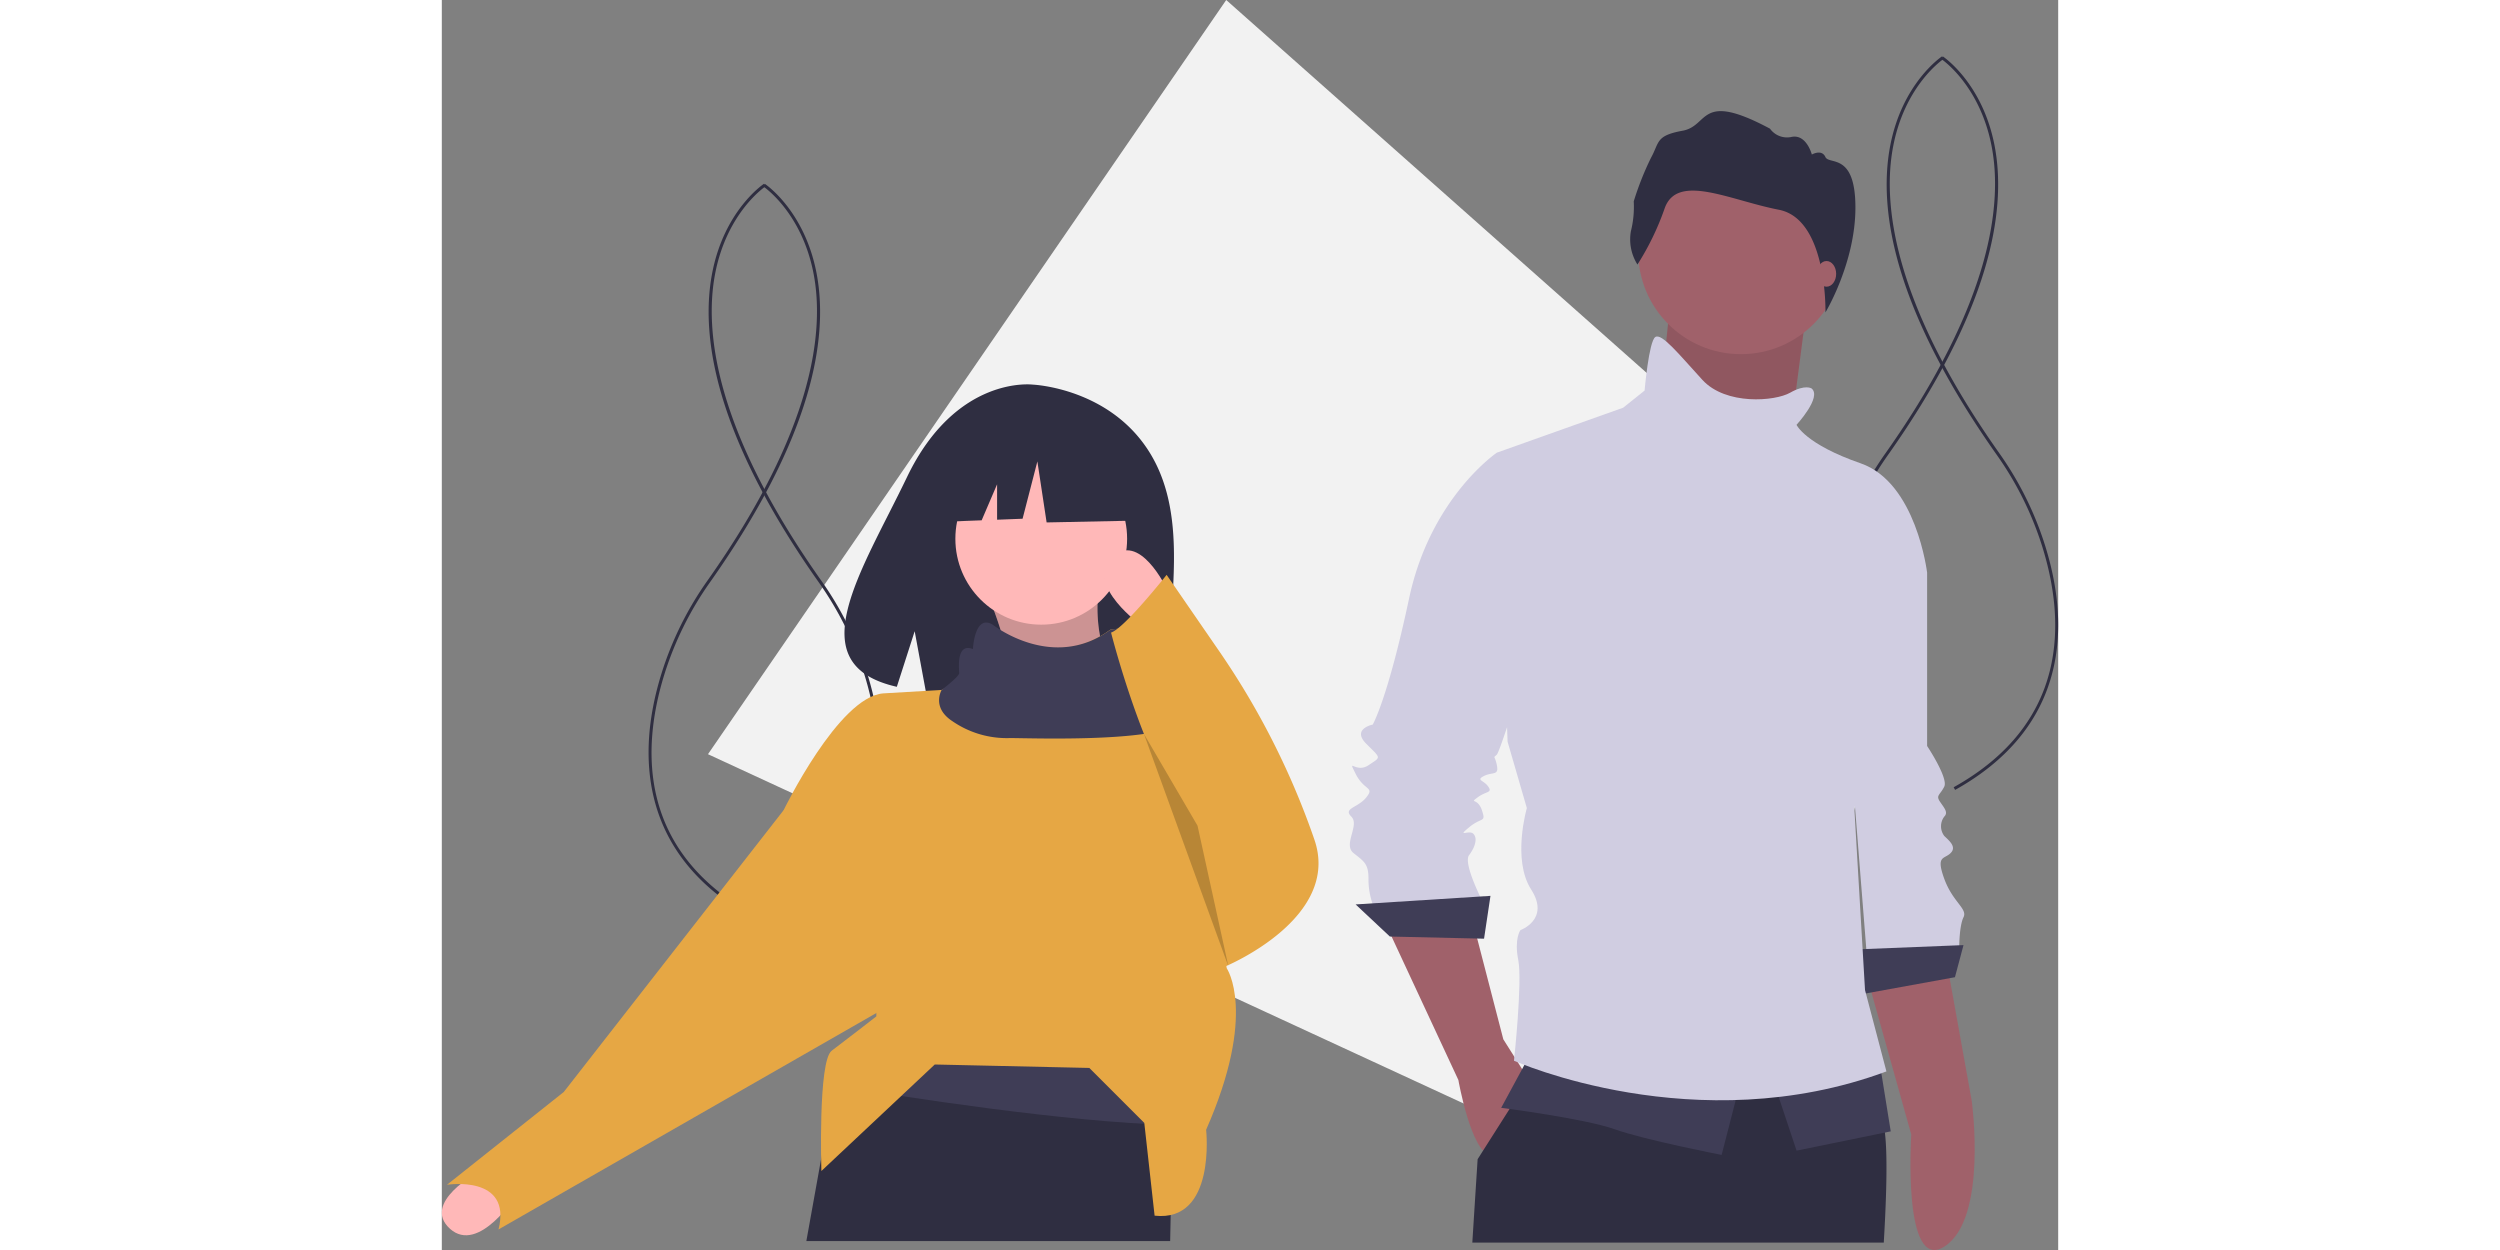 <svg id="undraw_people_tax5-2" xmlns="http://www.w3.org/2000/svg" width="300" height="150" viewBox="0 0 300 232">
  <rect x="0" y="0" width="300" height="232" fill="#808080" stroke="none"/>
  <path id="Path_20854" data-name="Path 20854" d="M397.011,111.105l-4.468,20.1-3.627,16.309-2.891,13.007L382.4,176.835l-11.845,53.282L223.772,162.271l-10.789-4.988-13.657-6.314-10.793-4.988-12.981-6,7.359-10.711,6.12-8.906,7.742-11.268,6.118-8.9L271.738,0l72.933,64.685L357.658,76.2l10.356,9.185L381,96.907Z" transform="translate(-126.151)" fill="#f2f2f2"/>
  <path id="Path_20855" data-name="Path 20855" d="M222.451,295.231c-9.815-5.473-15.925-12.946-18.161-22.21-1.66-6.878-1.183-14.618,1.418-23.005a61.621,61.621,0,0,1,8.565-17.307c19.877-28.145,21.671-46.484,19.676-56.913-2.188-11.435-9.295-16.184-9.367-16.23l.307-.472c.073.048,7.368,4.907,9.608,16.574,1.291,6.726.684,14.4-1.806,22.795-3.1,10.454-9.141,22.085-17.959,34.571a61.064,61.064,0,0,0-8.488,17.149c-4.265,13.755-4.869,32.652,16.48,44.557Z" transform="translate(-164.946 -124.98)" fill="#2f2e41"/>
  <path id="Path_20856" data-name="Path 20856" d="M255.627,295.231c9.815-5.473,15.925-12.946,18.161-22.21,1.66-6.878,1.183-14.618-1.418-23.005a61.621,61.621,0,0,0-8.565-17.307c-19.877-28.145-21.671-46.484-19.676-56.913,2.188-11.435,9.295-16.184,9.367-16.23l-.307-.472c-.073.048-7.368,4.907-9.608,16.574-1.291,6.726-.684,14.4,1.806,22.795,3.1,10.454,9.141,22.085,17.959,34.571a61.063,61.063,0,0,1,8.488,17.149c4.266,13.755,4.869,32.651-16.48,44.557Z" transform="translate(-193.402 -124.98)" fill="#2f2e41"/>
  <path id="Path_20857" data-name="Path 20857" d="M999.451,211.231c-9.815-5.473-15.925-12.946-18.161-22.21-1.66-6.878-1.183-14.618,1.418-23.005a61.624,61.624,0,0,1,8.566-17.307c19.877-28.145,21.671-46.484,19.676-56.912-2.188-11.435-9.295-16.184-9.367-16.23l.307-.472c.073.048,7.368,4.907,9.608,16.574,1.291,6.726.684,14.4-1.806,22.795-3.1,10.454-9.141,22.085-17.959,34.571a61.062,61.062,0,0,0-8.488,17.149c-4.266,13.755-4.869,32.651,16.48,44.557Z" transform="translate(-723.3 -64.625)" fill="#2f2e41"/>
  <path id="Path_20858" data-name="Path 20858" d="M1032.627,211.231c9.815-5.473,15.925-12.946,18.161-22.21,1.66-6.878,1.183-14.618-1.418-23.005a61.623,61.623,0,0,0-8.566-17.307c-19.877-28.145-21.672-46.484-19.676-56.913,2.188-11.435,9.295-16.184,9.367-16.23l-.307-.472c-.073.048-7.368,4.907-9.608,16.574-1.291,6.726-.684,14.4,1.806,22.795,3.1,10.454,9.141,22.085,17.959,34.571a61.065,61.065,0,0,1,8.488,17.149c4.266,13.755,4.869,32.651-16.48,44.557Z" transform="translate(-751.756 -64.625)" fill="#2f2e41"/>
  <path id="Path_20859" data-name="Path 20859" d="M389.444,304.425c-7.375-12.465-21.965-13.045-21.965-13.045s-14.217-1.819-23.337,17.165c-8.5,17.694-20.233,34.779-1.889,38.921l3.313-10.316,2.052,11.084a71.753,71.753,0,0,0,7.849.134c19.645-.634,38.354.186,37.751-6.866C392.418,332.128,396.54,316.419,389.444,304.425Z" transform="translate(-257.802 -219.995)" fill="#2f2e41"/>
  <path id="Path_20860" data-name="Path 20860" d="M427.194,419.127a70.05,70.05,0,0,1,5.1,19.77l20.4-1.275c-4.69-6.648-6.248-14.279-4.463-22.958Z" transform="translate(-325.821 -308.61)" fill="#ffb8b8"/>
  <path id="Path_20861" data-name="Path 20861" d="M427.194,419.127a70.05,70.05,0,0,1,5.1,19.77l20.4-1.275c-4.69-6.648-6.248-14.279-4.463-22.958Z" transform="translate(-325.821 -308.61)" opacity="0.2"/>
  <path id="Path_20862" data-name="Path 20862" d="M73.665,810.844s-10.559,5.658-5.2,10.488S80.9,814.938,80.9,814.938Z" transform="translate(-66.947 -593.271)" fill="#ffb8b8"/>
  <path id="Path_20863" data-name="Path 20863" d="M308.579,680.148l-.165,7.729-.352,16.7v0l-.1,4.836H240.438l2.744-15.243,0-.011,2.457-13.643,1.1-6.11v0l55.466-7.652Z" transform="translate(-172.779 -479.073)" fill="#2f2e41"/>
  <path id="Path_20864" data-name="Path 20864" d="M388.814,718.052l-.166,7.729c-19.623-.5-50.04-5.242-62.772-7.359l1.1-6.109,55.466-7.653Z" transform="translate(-253.015 -516.977)" fill="#3f3d56"/>
  <ellipse id="Ellipse_2136" data-name="Ellipse 2136" cx="15.938" cy="15.943" rx="15.938" ry="15.943" transform="translate(95.316 84.051)" fill="#ffb8b8"/>
  <path id="Path_20865" data-name="Path 20865" d="M370.808,543.976s1.913,17.219-9.563,15.943L359.332,542.7l-10.2-10.2-28.689-.638L299.4,551.629s-.638-20.407,1.913-22.321,8.288-6.377,8.288-6.377v-3.189l-17.213-35.075s10.2-21.045,18.488-21.683l10.838-.638s3.825-1.913,3.825-2.551-.638-5.74,2.55-4.464c0,0,.287-6.543,3.647-4.547,0,0,10.577,8.291,21.313.363,0,0,5-.918,4.367,1.633s0,4.464,1.275,4.464,7.013,1.913,7.013,3.189c0,.274.414,2.914,1.065,6.888v.006C369.138,481.81,374.633,514,374.633,514S380.371,522.293,370.808,543.976Z" transform="translate(-228.952 -334.291)" fill="#e6a744"/>
  <path id="Path_20866" data-name="Path 20866" d="M137.3,560.794l-4.463,3.189-40.8,52.294L70.363,633.5s12.113-1.913,9.563,8.291l74.592-42.728Z" transform="translate(-69.401 -413.607)" fill="#e6a744"/>
  <path id="Path_20867" data-name="Path 20867" d="M440.442,465.87v.006c-.848,4.987-28.479,3.948-32.3,3.948a17.806,17.806,0,0,1-10.838-3.189c-3.825-2.551-1.913-5.74-1.913-5.74s3.257-2.482,3.257-3.119-.638-5.74,2.55-4.464c0,0,.287-6.543,3.647-4.547,0,0,11.145,8.859,21.881.932,0,0,5-.918,4.367,1.633s0,4.464,1.275,4.464,7.013,1.913,7.013,3.189C439.378,459.256,439.792,461.9,440.442,465.87Z" transform="translate(-302.622 -332.84)" fill="#3f3d56"/>
  <path id="Path_20868" data-name="Path 20868" d="M515.471,407.856s-5.1-10.841-10.2-5.74,5.738,12.755,5.738,12.755Z" transform="translate(-380.947 -298.614)" fill="#ffb8b8"/>
  <path id="Path_20869" data-name="Path 20869" d="M518.669,416.929s-7.876,9.956-10.313,10.718c0,0,7.125,28.184,16.051,35.837l5.1,26.147s21.676-8.928,16.576-23.6l-.152-.437a144.693,144.693,0,0,0-17.474-34.456Z" transform="translate(-384.144 -310.238)" fill="#e6a744"/>
  <path id="Path_20870" data-name="Path 20870" d="M463.1,483.933l15.684,43.173-5.738-26.147Z" transform="translate(-332.786 -347.713)" opacity="0.2"/>
  <path id="Path_20871" data-name="Path 20871" d="M358.07,276.4l-14.414-7.553-19.905,3.09-4.119,18.195,10.252-.394,2.864-6.685v6.575l4.73-.182,2.746-10.642,1.716,11.329,16.817-.343Z" transform="translate(-229.688 -193.169)" fill="#2f2e41"/>
  <path id="Path_20872" data-name="Path 20872" d="M1007.076,674.123l8.178,29.182s-1.685,25.848,6.179,20.791c8.048-5.175,5.056-26.972,5.056-26.972l-4.714-26.18Z" transform="translate(-742.526 -492.751)" fill="#a0616a"/>
  <path id="Path_20873" data-name="Path 20873" d="M1002.315,391.415l6.753,6.756v32.189s3.973,5.961,3.178,7.55-1.589,1.59-.794,2.782,1.589,1.987.794,2.782a2.981,2.981,0,0,0,0,3.577c.794.795,2.384,1.987,1.192,3.179s-2.781.4-1.192,4.769,4.37,5.563,3.575,7.153-.794,5.563-.794,5.563L997.945,470.1l-3.575-44.905Z" transform="translate(-733.395 -291.906)" fill="#d0cde1"/>
  <path id="Path_20874" data-name="Path 20874" d="M952.933,623.161l-19.863.795.794,8.345,17.48-3.179Z" transform="translate(-670.506 -447.75)" fill="#3f3d56"/>
  <path id="Path_20875" data-name="Path 20875" d="M803.454,205.986l-2.384,23.843,24.233,3.577,1.788-13.71,1.788-13.71Z" transform="translate(-575.651 -148.004)" fill="#a0616a"/>
  <path id="Path_20876" data-name="Path 20876" d="M803.454,205.527,801.07,229.37l24.233,3.577,1.788-13.71,1.788-13.71Z" transform="translate(-575.651 -147.674)" opacity="0.1"/>
  <path id="Path_20877" data-name="Path 20877" d="M689.43,646.944l13.507,29.009s2.384,13.511,5.959,13.909,7.151-13.909,7.151-13.909l-4.767-7.55-5.562-21.459Z" transform="translate(-514.264 -475.507)" fill="#a0616a"/>
  <path id="Path_20878" data-name="Path 20878" d="M823,747.722H746.635c.605-9.574.986-15.476.986-15.476l1.014-1.6,4.917-7.729,3.511-5.518,1.224-1.927.455-.713,4.809-.878,49.617-9.056a60.649,60.649,0,0,0,3.469,10.727c.338.77.7,1.54,1.091,2.3a23.682,23.682,0,0,0,4.579,6.442,5.631,5.631,0,0,1,.9,3C823.688,731.186,823.551,738.41,823,747.722Z" transform="translate(-555.372 -517.097)" fill="#2f2e41"/>
  <ellipse id="Ellipse_2137" data-name="Ellipse 2137" cx="19.069" cy="19.075" rx="19.069" ry="19.075" transform="translate(222.043 27.582)" fill="#a0616a"/>
  <path id="Path_20879" data-name="Path 20879" d="M695.425,337.946l-2.781-1.59s-12.315,8.345-16.288,27.023-6.754,23.446-6.754,23.446-3.973.795-1.192,3.576,2.781,2.384.4,3.974-3.973-1.59-2.384,1.59,3.575,2.384,1.986,4.371-4.37,1.987-2.781,3.577-1.589,5.166.4,6.756,2.781,1.987,2.781,4.769a14.076,14.076,0,0,0,.794,4.769H690.26s-3.973-7.55-2.781-9.14,1.589-3.179.795-3.974-3.178.795-.795-1.192,3.178-.795,2.384-3.179-2.384-1.192-.795-2.384,2.781-.795,1.986-1.987-2.384-1.192-.795-1.987,2.781,0,2.384-1.987-.795-1.192,0-1.987,9.137-27.817,9.137-28.612S695.425,337.946,695.425,337.946Z" transform="translate(-496.821 -252.345)" fill="#d0cde1"/>
  <path id="Path_20880" data-name="Path 20880" d="M627.746,590.691l-25.028,1.59,6.356,5.961,17.48.4Z" transform="translate(-433.114 -424.42)" fill="#3f3d56"/>
  <path id="Path_20881" data-name="Path 20881" d="M770.829,734.473l-5.164,9.537s15.493,1.987,21.055,3.974,19.863,4.769,19.863,4.769l3.575-13.909Z" transform="translate(-569.047 -538.398)" fill="#3f3d56"/>
  <path id="Path_20882" data-name="Path 20882" d="M878.011,705l4.37,13.114,17.48-3.577-1.986-12.319Z" transform="translate(-630.941 -504.555)" fill="#3f3d56"/>
  <path id="Path_20883" data-name="Path 20883" d="M821.24,269.4s-1.192-.795-3.973.795-11.918,2.384-16.288-2.384-7.548-8.743-8.74-7.948-1.986,9.935-1.986,9.935l-3.973,3.179-23.439,8.345,1.986,53.648,3.575,12.319s-2.781,9.537.794,15.1-1.986,7.55-1.986,7.55-1.192,1.59-.4,5.563-.795,18.677-.795,18.677,33.768,15.1,69.124,1.987l-3.973-15.1-1.986-33.778s1.986-5.563,1.589-7.948,11.918-35.765,11.918-35.765-1.986-16.69-12.315-20.267-11.918-7.153-11.918-7.153S823.226,270.988,821.24,269.4Z" transform="translate(-567.018 -197.309)" fill="#d0cde1"/>
  <path id="Path_20884" data-name="Path 20884" d="M851.99,139.653a8.748,8.748,0,0,1-1.219-6.171,18.708,18.708,0,0,0,.533-5.562,55.057,55.057,0,0,1,3.2-8.076c1.6-2.9.838-4.114,5.864-5.028s2.97-7.466,16.222-.381a3.886,3.886,0,0,0,4.037,1.524c2.742-.533,3.732,3.276,3.732,3.276s1.828-1.067,2.513.457,5.573-.914,5.573,9.37-5.562,19.472-5.562,19.472.408-17.3-8.655-19.053-18.812-6.857-21.173-.3A49.952,49.952,0,0,1,851.99,139.653Z" transform="translate(-630.08 -90.553)" fill="#2f2e41"/>
  <ellipse id="Ellipse_2138" data-name="Ellipse 2138" cx="1.788" cy="2.384" rx="1.788" ry="2.384" transform="translate(255.215 48.445)" fill="#a0616a"/>
</svg>
